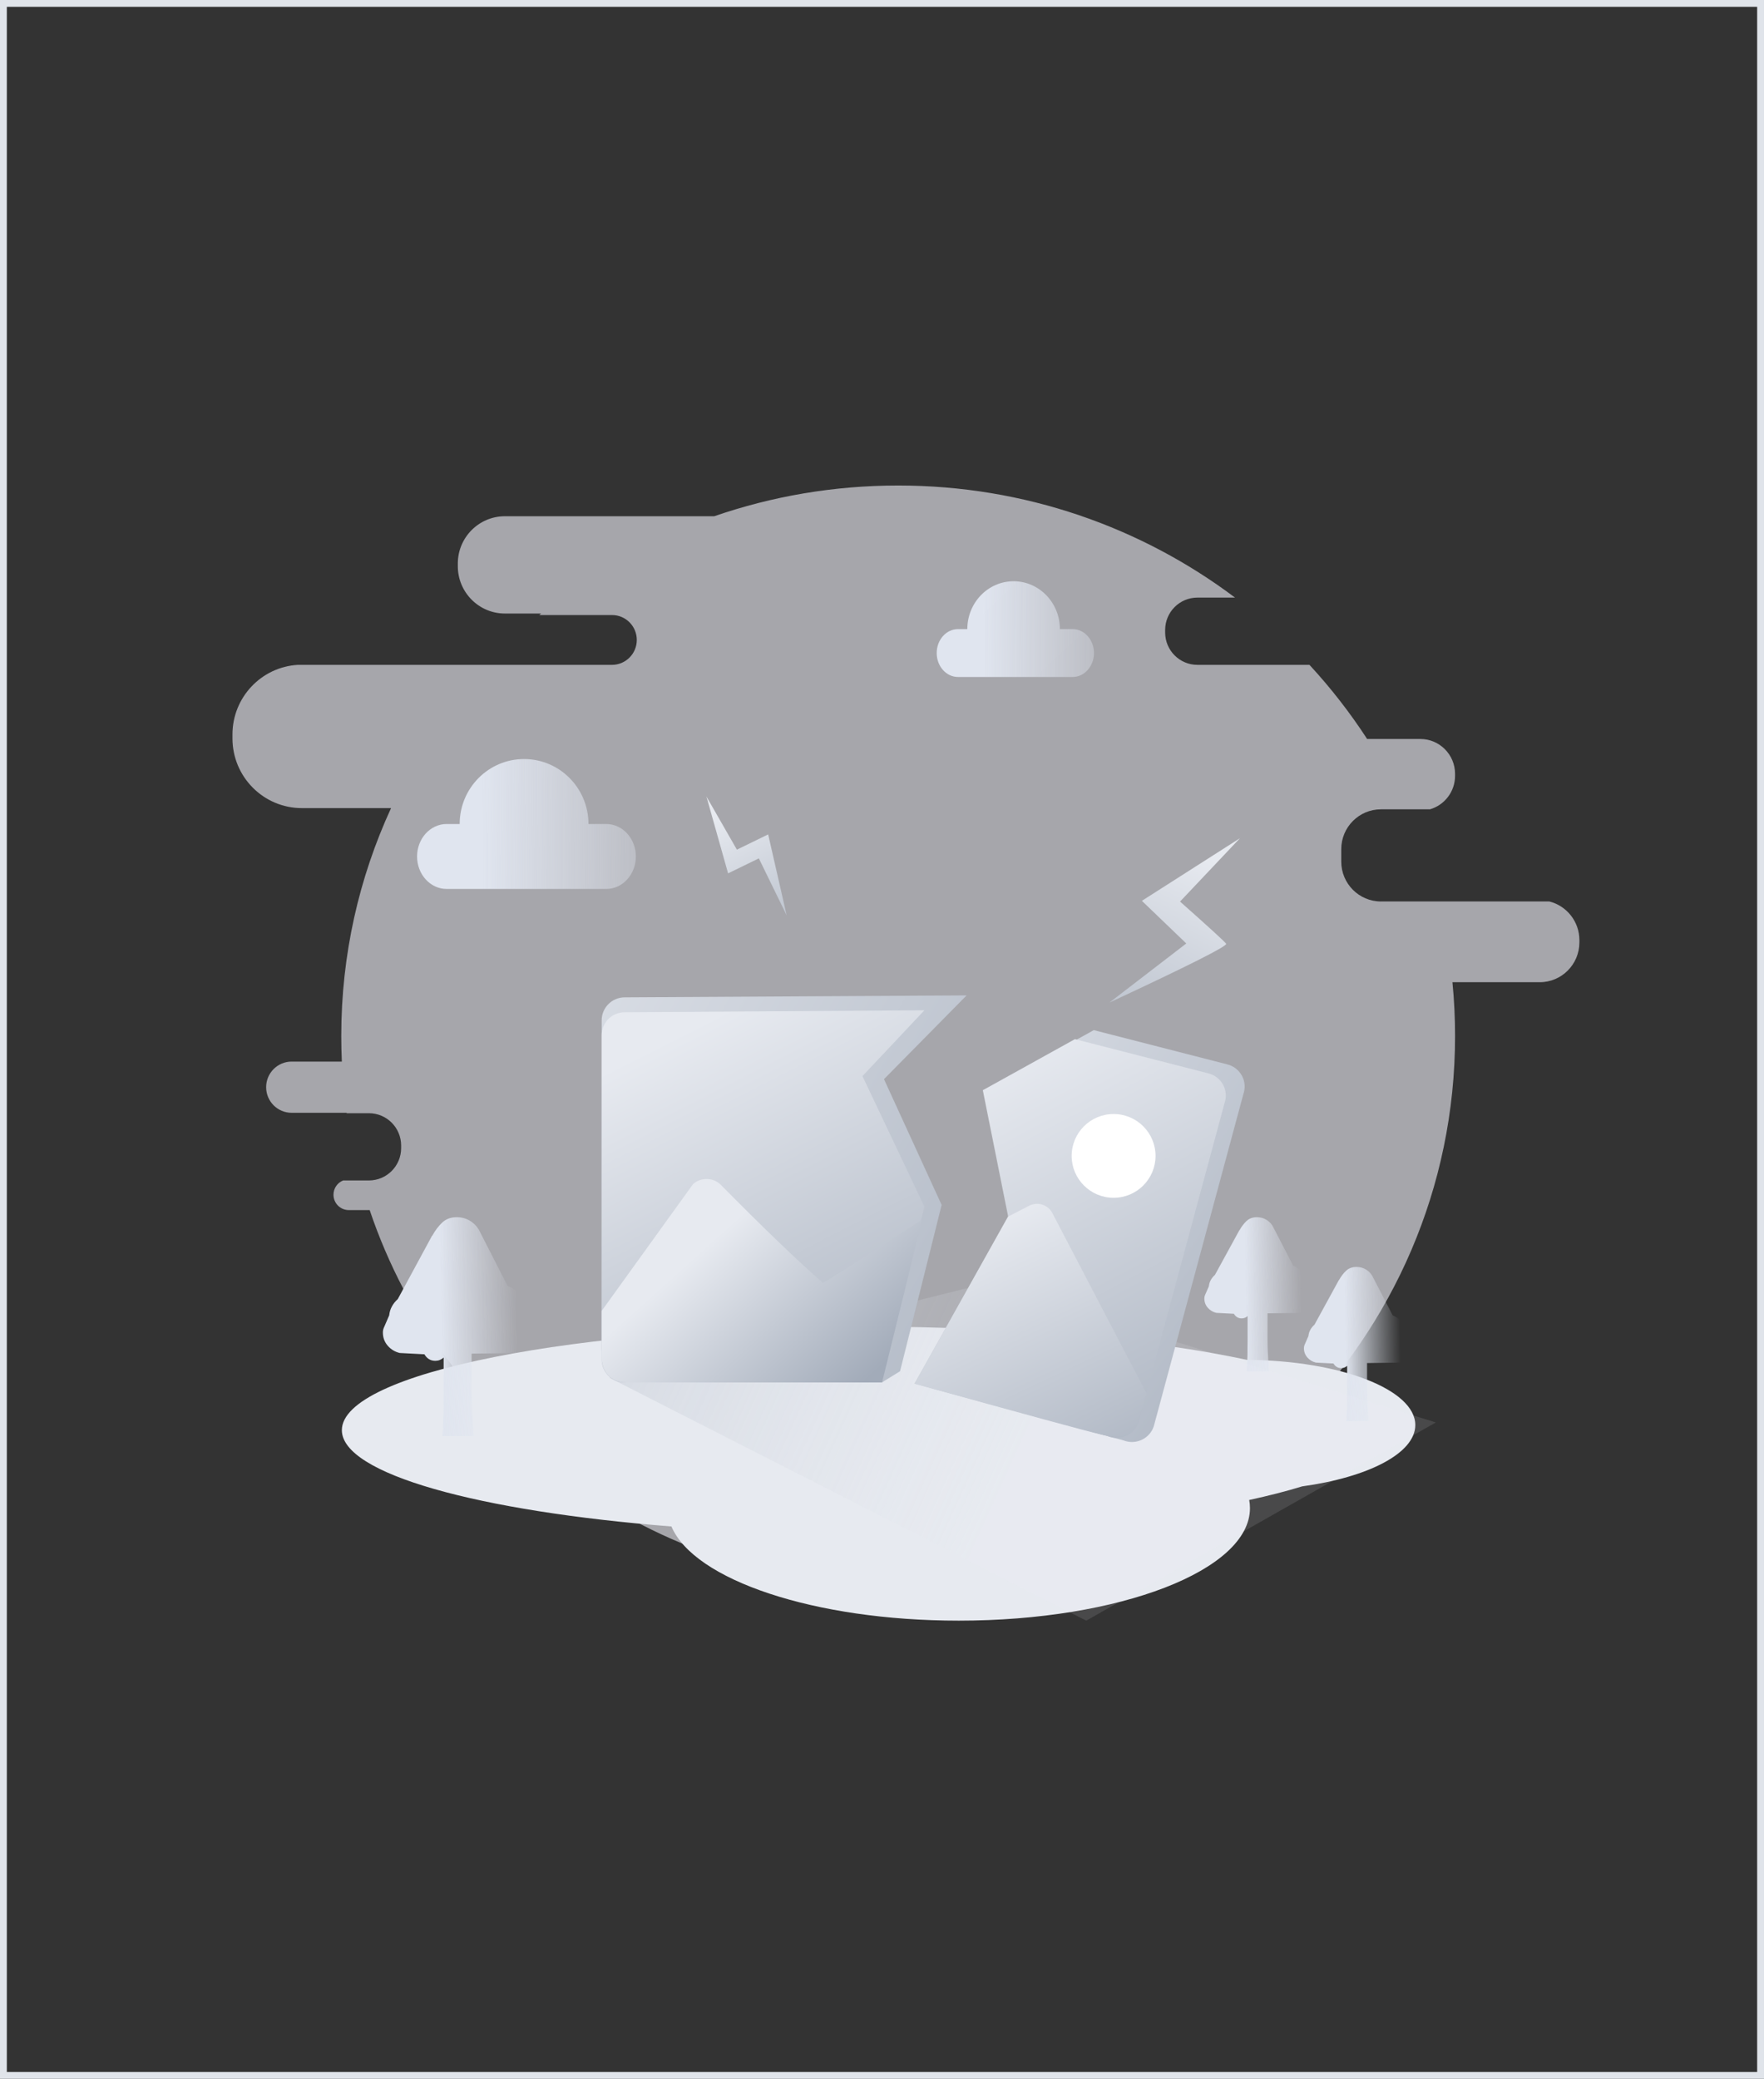 <?xml version="1.0" encoding="UTF-8"?>
<svg width="258px" height="304px" viewBox="0 0 258 304" version="1.1" xmlns="http://www.w3.org/2000/svg" xmlns:xlink="http://www.w3.org/1999/xlink">
    <rect x="0" y="0" width="258" height="304" fill="#333333" stroke="none"/>
    <title>房屋信息无图片页面</title>
    <defs>
        <rect id="path-1" x="0" y="0" width="256" height="302"></rect>
        <linearGradient x1="144.588%" y1="67.204%" x2="29.516%" y2="67.627%" id="linearGradient-3">
            <stop stop-color="#E0E5EF" stop-opacity="0" offset="0%"></stop>
            <stop stop-color="#E0E5EF" offset="100%"></stop>
        </linearGradient>
        <linearGradient x1="144.588%" y1="68.081%" x2="29.516%" y2="68.526%" id="linearGradient-4">
            <stop stop-color="#E0E5EF" stop-opacity="0" offset="0%"></stop>
            <stop stop-color="#E0E5EF" offset="100%"></stop>
        </linearGradient>
        <linearGradient x1="93.512%" y1="98.8%" x2="40.577%" y2="100%" id="linearGradient-5">
            <stop stop-color="#E0E5EF" stop-opacity="0" offset="0%"></stop>
            <stop stop-color="#E0E5EF" offset="100%"></stop>
        </linearGradient>
        <linearGradient x1="92.621%" y1="98.8%" x2="40.77%" y2="100%" id="linearGradient-6">
            <stop stop-color="#E0E5EF" stop-opacity="0" offset="0%"></stop>
            <stop stop-color="#E0E5EF" offset="100%"></stop>
        </linearGradient>
        <linearGradient x1="50%" y1="46.733%" x2="-31.215%" y2="31.64%" id="linearGradient-7">
            <stop stop-color="#E8EBF1" stop-opacity="0.238" offset="0%"></stop>
            <stop stop-color="#A2ABB9" offset="100%"></stop>
        </linearGradient>
        <linearGradient x1="164.331%" y1="114.41%" x2="-54.568%" y2="-21.639%" id="linearGradient-8">
            <stop stop-color="#A2ABB9" offset="0%"></stop>
            <stop stop-color="#E7EAF0" offset="100%"></stop>
        </linearGradient>
        <linearGradient x1="115.746%" y1="115.518%" x2="60.699%" y2="-9.666%" id="linearGradient-9">
            <stop stop-color="#A2ABB9" offset="0%"></stop>
            <stop stop-color="#E7EAF0" offset="100%"></stop>
        </linearGradient>
        <linearGradient x1="93.55%" y1="83.402%" x2="29.55%" y2="37.855%" id="linearGradient-10">
            <stop stop-color="#A2ABB9" offset="0%"></stop>
            <stop stop-color="#E7EAF0" offset="100%"></stop>
        </linearGradient>
        <linearGradient x1="125.159%" y1="114.41%" x2="-18.741%" y2="-21.639%" id="linearGradient-11">
            <stop stop-color="#A2ABB9" offset="0%"></stop>
            <stop stop-color="#E7EAF0" offset="100%"></stop>
        </linearGradient>
        <linearGradient x1="88.906%" y1="123.201%" x2="38.312%" y2="0%" id="linearGradient-12">
            <stop stop-color="#A2ABB9" offset="0%"></stop>
            <stop stop-color="#E7EAF0" offset="100%"></stop>
        </linearGradient>
        <linearGradient x1="109.658%" y1="128.49%" x2="50%" y2="-7.10542736e-13%" id="linearGradient-13">
            <stop stop-color="#A2ABB9" offset="0%"></stop>
            <stop stop-color="#E7EAF0" offset="100%"></stop>
        </linearGradient>
        <linearGradient x1="50.191%" y1="161.319%" x2="50%" y2="14.802%" id="linearGradient-14">
            <stop stop-color="#A2ABB9" offset="0%"></stop>
            <stop stop-color="#E7EAF0" offset="100%"></stop>
        </linearGradient>
        <linearGradient x1="50.29%" y1="161.319%" x2="50%" y2="14.802%" id="linearGradient-15">
            <stop stop-color="#A2ABB9" offset="0%"></stop>
            <stop stop-color="#E7EAF0" offset="100%"></stop>
        </linearGradient>
    </defs>
    <g id="页面-1" stroke="none" stroke-width="1" fill="none" fill-rule="evenodd">
        <g id="基础业务-房屋信息" transform="translate(-1586, -164)">
            <g id="房屋信息无图片页面" transform="translate(1587, 165)">
                <mask id="mask-2" fill="white">
                    <use xlink:href="#path-1"></use>
                </mask>
                <rect stroke="#E0E4EA" x="-0.5" y="-0.5" width="257" height="303"></rect>
                <g id="加载失败-(1)" mask="url(#mask-2)">
                    <g transform="translate(33, 70)">
                        <path d="M97.363,0 C115.879,0 132.951,6.106 146.632,16.391 L141.129,16.391 C138.524,16.391 136.413,18.511 136.413,21.127 L136.413,21.127 L136.413,21.491 C136.413,24.106 138.524,26.226 141.129,26.226 L141.129,26.226 L157.52,26.226 C160.629,29.59 163.453,33.217 165.955,37.067 L173.736,37.067 C176.541,37.067 178.815,39.351 178.815,42.167 L178.815,42.452 C178.815,44.778 177.263,46.741 175.142,47.353 L167.976,47.353 C164.77,47.353 162.171,49.962 162.171,53.181 L162.171,53.181 L162.171,55.002 C162.171,58.221 164.77,60.83 167.976,60.83 L167.976,60.83 L192.611,60.83 C195.132,61.465 197,63.755 197,66.484 L197,66.809 C197,70.028 194.401,72.637 191.195,72.637 L178.432,72.637 C178.686,75.224 178.815,77.847 178.815,80.5 C178.815,124.959 142.348,161 97.363,161 C61.382,161 30.849,137.941 20.069,105.96 L17.013,105.96 C15.777,105.96 14.775,104.955 14.775,103.714 C14.775,102.767 15.358,101.958 16.183,101.627 L19.954,101.627 C22.559,101.627 24.67,99.507 24.67,96.891 L24.67,96.891 L24.67,96.527 C24.67,93.912 22.559,91.792 19.954,91.792 L19.954,91.792 L16.707,91.792 C16.704,91.772 16.701,91.753 16.698,91.734 L8.654,91.733 C6.595,91.733 4.925,90.056 4.925,87.988 C4.925,85.921 6.595,84.244 8.654,84.244 L15.998,84.245 C15.941,83.004 15.912,81.755 15.912,80.5 C15.912,68.614 18.518,57.33 23.196,47.176 L10.158,47.177 C4.548,47.177 0,42.61 0,36.978 L0,36.408 C0,30.973 4.235,26.53 9.573,26.226 L55.508,26.226 C57.512,26.226 59.136,24.595 59.136,22.584 C59.136,20.572 57.512,18.941 55.508,18.941 L55.508,18.941 L44.875,18.941 C44.964,18.867 45.052,18.793 45.141,18.72 L39.853,18.721 C36.046,18.721 32.96,15.622 32.96,11.8 L32.96,11.414 C32.96,7.592 36.046,4.493 39.853,4.493 L70.467,4.492 C78.887,1.582 87.938,0 97.363,0 Z" id="背景" fill="#F3F3FA" fill-rule="nonzero" opacity="0.602"></path>
                        <path d="M54.667,49.5 L52.068,49.5 C52.068,44.253 47.851,40 42.65,40 C37.448,40 33.231,44.253 33.231,49.5 L31.333,49.5 C28.94,49.5 27,51.627 27,54.25 C27,56.873 28.94,59 31.333,59 L54.667,59 C57.06,59 59,56.873 59,54.25 C59,51.627 57.06,49.5 54.667,49.5 Z" id="路径" fill="url(#linearGradient-3)" fill-rule="nonzero"></path>
                        <path d="M122.886,21 L121.018,21 C121.018,17.134 117.987,14 114.248,14 C110.509,14 107.479,17.134 107.479,21 L106.114,21 C104.394,21 103,22.567 103,24.5 C103,26.433 104.394,28 106.114,28 L122.886,28 C124.606,28 126,26.433 126,24.5 C126,22.567 124.606,21 122.886,21 Z" id="路径" fill="url(#linearGradient-4)" fill-rule="nonzero"></path>
                        <path d="M92.334,123 C114.488,123 134.437,124.872 148.381,127.862 C162.019,127.956 173,132.189 173,137.396 C173,141.522 166.103,145.037 156.452,146.364 C154.148,147.07 151.555,147.736 148.707,148.354 C148.781,148.748 148.818,149.146 148.818,149.548 C148.818,158.634 129.751,166 106.23,166 C85.068,166 67.512,160.038 64.202,152.225 C35.966,150.003 16,144.536 16,138.143 C16,129.78 50.176,123 92.334,123 Z" id="形状结合" fill="#E7EAF0" fill-rule="nonzero"></path>
                        <g id="树备份" stroke-width="1" fill="none" fill-rule="evenodd" transform="translate(22, 107)">
                            <path d="M135.187,11.116 C135.217,11.235 135.255,11.363 135.3,11.497 L135.391,11.857 C135.422,11.976 135.437,12.074 135.437,12.148 C135.437,12.568 135.323,12.938 135.096,13.26 C134.868,13.582 134.572,13.818 134.208,13.967 C134.072,13.982 133.927,13.99 133.776,13.99 C133.654,14.005 133.518,14.012 133.366,14.012 L132.934,14.012 L129.384,14.057 L129.384,17.807 C129.384,18.361 129.395,18.919 129.418,19.48 C129.441,20.042 129.468,20.547 129.498,20.996 C129.528,21.535 129.566,22.051 129.612,22.545 L126.335,22.545 L126.403,21.67 C126.418,21.325 126.434,20.858 126.449,20.266 C126.464,19.675 126.471,18.885 126.471,17.897 L126.471,14.461 C126.214,14.686 125.925,14.798 125.607,14.798 C125.349,14.798 125.125,14.738 124.936,14.619 C124.746,14.499 124.59,14.334 124.469,14.125 L121.898,13.99 C121.397,13.87 120.98,13.619 120.646,13.238 C120.312,12.856 120.146,12.403 120.146,11.879 C120.146,11.789 120.153,11.707 120.168,11.632 C120.184,11.557 120.206,11.482 120.237,11.407 L120.806,10.105 C120.836,9.776 120.931,9.469 121.09,9.184 C121.249,8.9 121.45,8.653 121.693,8.443 L125.265,1.909 L125.288,1.909 C125.576,1.385 125.918,0.936 126.312,0.561 C126.707,0.187 127.215,0 127.837,0 C128.383,0 128.872,0.142 129.304,0.427 C129.737,0.711 130.059,1.085 130.272,1.549 L133.139,7.096 C133.654,7.276 134.079,7.59 134.413,8.039 C134.747,8.488 134.914,9.005 134.914,9.589 C134.914,9.828 134.876,10.083 134.8,10.352 L135.187,11.116 Z" id="路径" fill="url(#linearGradient-5)" fill-rule="nonzero"></path>
                            <path d="M149.75,18.388 C149.78,18.508 149.818,18.635 149.863,18.77 L149.954,19.129 C149.985,19.249 150,19.346 150,19.421 C150,19.84 149.886,20.211 149.659,20.533 C149.431,20.855 149.135,21.09 148.771,21.24 C148.635,21.255 148.491,21.263 148.339,21.263 C148.218,21.278 148.081,21.285 147.929,21.285 L147.497,21.285 L143.947,21.33 L143.947,25.08 C143.947,25.634 143.959,26.192 143.981,26.753 C144.004,27.314 144.031,27.82 144.061,28.269 C144.091,28.808 144.129,29.324 144.175,29.818 L140.898,29.818 L140.966,28.942 C140.981,28.598 140.997,28.13 141.012,27.539 C141.027,26.948 141.035,26.158 141.035,25.17 L141.035,21.734 C140.777,21.959 140.488,22.071 140.17,22.071 C139.912,22.071 139.688,22.011 139.499,21.891 C139.309,21.772 139.154,21.607 139.032,21.397 L136.461,21.263 C135.96,21.143 135.543,20.892 135.209,20.51 C134.876,20.129 134.709,19.676 134.709,19.152 C134.709,19.062 134.716,18.98 134.731,18.905 C134.747,18.83 134.769,18.755 134.8,18.68 L135.369,17.378 C135.399,17.048 135.494,16.742 135.653,16.457 C135.812,16.173 136.013,15.926 136.256,15.716 L139.829,9.181 L139.851,9.181 C140.14,8.657 140.481,8.208 140.875,7.834 C141.27,7.46 141.778,7.273 142.4,7.273 C142.946,7.273 143.435,7.415 143.868,7.699 C144.3,7.984 144.622,8.358 144.835,8.822 L147.702,14.369 C148.218,14.548 148.642,14.863 148.976,15.312 C149.31,15.761 149.477,16.277 149.477,16.861 C149.477,17.101 149.439,17.355 149.363,17.625 L149.75,18.388 Z" id="路径" fill="url(#linearGradient-5)" fill-rule="nonzero"></path>
                            <path d="M21.129,15.777 C21.172,15.947 21.225,16.127 21.289,16.319 L21.417,16.829 C21.459,16.999 21.481,17.137 21.481,17.243 C21.481,17.838 21.321,18.364 21.001,18.821 C20.681,19.278 20.266,19.612 19.754,19.825 C19.563,19.846 19.36,19.857 19.147,19.857 C18.977,19.878 18.785,19.888 18.572,19.888 L17.964,19.888 L12.978,19.952 L12.978,25.275 C12.978,26.061 12.994,26.853 13.026,27.649 C13.058,28.446 13.095,29.163 13.138,29.801 C13.18,30.566 13.234,31.299 13.298,32 L8.695,32 L8.79,30.757 C8.812,30.268 8.833,29.604 8.854,28.765 C8.876,27.926 8.886,26.805 8.886,25.402 L8.886,20.526 C8.524,20.845 8.119,21.004 7.672,21.004 C7.309,21.004 6.995,20.919 6.729,20.749 C6.462,20.579 6.244,20.345 6.073,20.048 L2.461,19.857 C1.758,19.687 1.172,19.331 0.703,18.789 C0.234,18.247 0,17.604 0,16.861 C0,16.733 0.011,16.616 0.032,16.51 C0.053,16.404 0.085,16.297 0.128,16.191 L0.927,14.343 C0.97,13.875 1.103,13.44 1.327,13.036 C1.55,12.632 1.833,12.282 2.174,11.984 L7.192,2.709 L7.224,2.709 C7.629,1.965 8.108,1.328 8.663,0.797 C9.217,0.266 9.931,0 10.804,0 C11.571,0 12.259,0.202 12.866,0.606 C13.473,1.009 13.926,1.541 14.224,2.199 L18.252,10.072 C18.977,10.327 19.573,10.773 20.042,11.41 C20.511,12.048 20.745,12.781 20.745,13.61 C20.745,13.95 20.692,14.311 20.586,14.693 L21.129,15.777 Z" id="路径" fill="url(#linearGradient-6)" fill-rule="nonzero"></path>
                        </g>
                        <g id="编组" stroke-width="1" fill="none" fill-rule="evenodd" transform="translate(54, 42.992)">
                            <polygon id="Path-10" fill="url(#linearGradient-7)" fill-rule="nonzero" opacity="0.5" points="1.089 87.465 70.872 123.008 122 94.022 56.363 73.662"></polygon>
                            <path d="M0,35.219 L0,83.171 C0,85.027 1.505,86.53 3.362,86.53 L40.98,88.176 L43.642,86.53 L49.723,62.217 L41.29,43.822 L53.375,31.572 L3.337,31.859 C1.491,31.875 0,33.375 0,35.219 Z" id="路径" fill="url(#linearGradient-8)" fill-rule="nonzero"></path>
                            <path d="M0,37.405 L0,84.809 C0,86.668 1.499,88.176 3.348,88.176 L40.816,88.176 L47.202,62.477 L38.144,43.374 L47.202,33.75 L3.324,34.036 C1.485,34.053 0,35.556 0,37.405 Z" id="路径备份" fill="url(#linearGradient-9)" fill-rule="nonzero"></path>
                            <path d="M44.657,73.368 L46.839,64.373 C37.363,70.52 32.537,73.6 32.362,73.614 C28.59,70.321 23.608,65.538 17.416,59.264 C16.341,58.173 14.469,58.138 13.347,59.189 L0,77.709 L0,84.529 C0,86.36 1.128,88.176 3.667,88.176 L41.009,88.176 L44.657,73.368 Z" id="路径" fill="url(#linearGradient-10)" fill-rule="nonzero"></path>
                            <path d="M71.976,36.652 L91.514,41.664 C93.259,42.108 94.341,43.837 93.968,45.586 L80.844,94.237 C80.412,96.264 78.242,97.412 76.304,96.643 L47.992,88.949 L62.207,62.591 L58.503,44.12 L71.976,36.652 Z" id="路径备份-2" fill="url(#linearGradient-11)" fill-rule="nonzero"></path>
                            <path d="M69.22,37.971 L88.758,42.982 C90.502,43.427 91.584,45.155 91.212,46.904 L78.602,93.637 C78.17,95.664 76.001,96.813 74.062,96.044 L45.75,88.349 L59.45,63.91 L55.746,45.439 L69.22,37.971 Z" id="路径" fill="url(#linearGradient-12)" fill-rule="nonzero"></path>
                            <path d="M79.685,89.766 L65.844,63.271 C65.121,62.085 63.585,61.699 62.389,62.401 L59.45,63.91 L45.781,88.357 C62.052,92.883 71.144,95.358 73.057,95.784 C75.927,96.423 78.032,95.98 78.463,93.941 L79.685,89.766 Z" id="路径" fill="url(#linearGradient-13)" fill-rule="nonzero"></path>
                            <ellipse id="椭圆形" fill="#FFFFFF" fill-rule="nonzero" cx="74.873" cy="55.044" rx="6.134" ry="6.125"></ellipse>
                            <polygon id="路径-2" fill="url(#linearGradient-14)" fill-rule="nonzero" transform="translate(21.495, 11.033) rotate(-26) translate(-21.495, -11.033) " points="19.691 0.651 17.613 12.136 22.617 12.138 22.619 21.415 25.377 9.586 20.29 9.585"></polygon>
                            <path d="M86.71,6.177 L78.087,20.847 L86.705,23.454 L80.617,36.255 C88.498,26.168 92.265,21.03 91.917,20.843 C91.568,20.657 88.633,19.845 83.109,18.41 L86.71,6.177 Z" id="路径-3" fill="url(#linearGradient-15)" fill-rule="nonzero" transform="translate(85.013, 21.216) rotate(27) translate(-85.013, -21.216) "></path>
                        </g>
                    </g>
                </g>
            </g>
        </g>
    </g>
</svg>